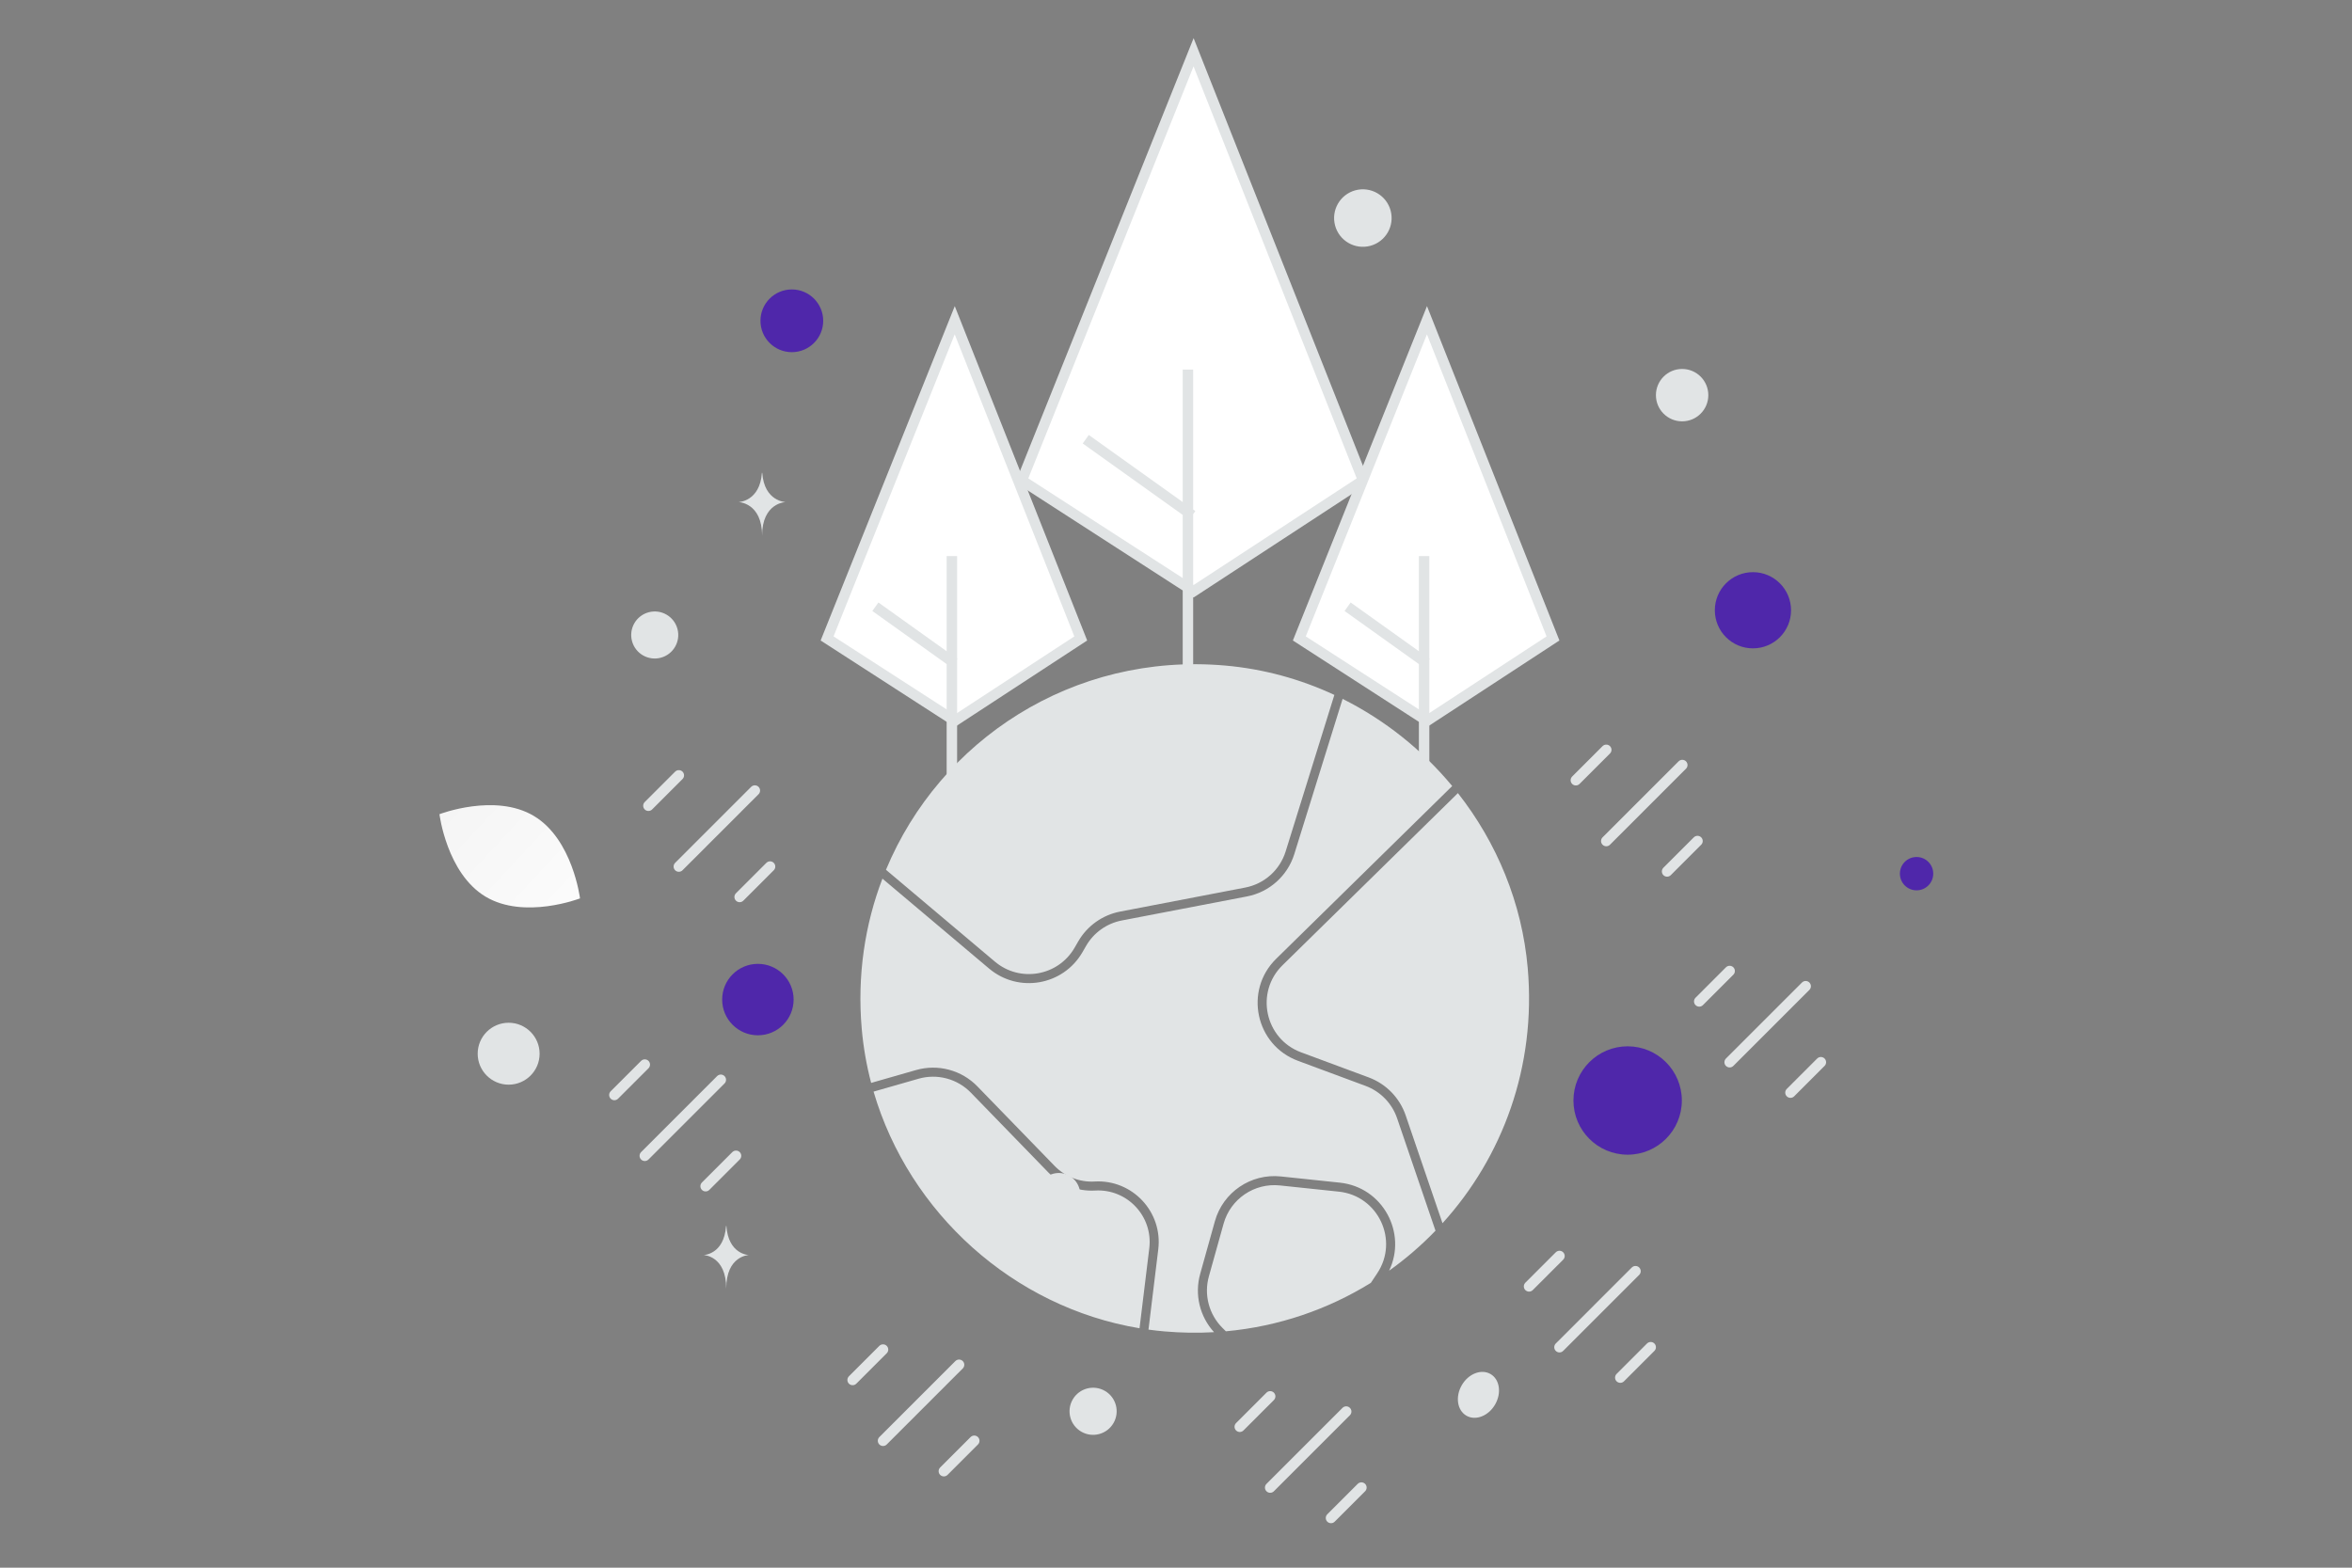 <svg width="900" height="600" viewBox="0 0 900 600" fill="none" xmlns="http://www.w3.org/2000/svg">
<rect x="0" y="0" width="900" height="600" fill="#808080" stroke="none"/>
<g clip-path="url(#clip0_1235_25584)">
<path fill-rule="evenodd" clip-rule="evenodd" d="M337.664 336.282C330.937 353.868 327.97 373.335 329.742 393.709C330.352 400.716 331.558 407.658 333.347 414.46L350.53 409.537C354.643 408.358 358.999 408.318 363.133 409.42C367.267 410.523 371.025 412.726 374.005 415.796L403.562 446.245C405.535 448.277 407.922 449.86 410.561 450.888C413.2 451.915 416.029 452.362 418.856 452.198C433.292 451.363 444.963 463.8 443.213 478.153L439.468 508.884C441.5 509.163 443.546 509.393 445.605 509.572C452.023 510.13 458.351 510.218 464.559 509.866C461.856 506.905 459.95 503.305 459.021 499.405C458.092 495.504 458.171 491.432 459.249 487.57L464.878 467.412C467.98 456.3 478.651 449.051 490.124 450.26L512.676 452.635C529.214 454.378 538.487 471.971 531.539 486.342C537.915 481.79 543.86 476.663 549.299 471.025L534.608 428.001C533.641 425.169 532.055 422.587 529.967 420.443C527.878 418.298 525.339 416.646 522.533 415.604L496.657 406C480.416 399.972 475.959 379.101 488.322 366.965L555.691 300.837C544.221 287.004 529.919 275.565 513.751 267.484L495.261 326.902C493.99 330.987 491.633 334.651 488.443 337.503C485.254 340.354 481.35 342.287 477.148 343.094L429.264 352.292C426.42 352.839 423.728 353.991 421.369 355.67C419.01 357.35 417.039 359.517 415.592 362.025L414.199 364.44C406.84 377.194 389.739 380.191 378.483 370.699L337.664 336.282ZM436.044 508.364L439.777 477.734C441.265 465.524 431.337 454.944 419.056 455.654C415.733 455.847 412.407 455.321 409.305 454.114C406.202 452.906 403.397 451.045 401.078 448.656L371.521 418.207C368.977 415.587 365.77 413.706 362.241 412.765C358.712 411.824 354.994 411.858 351.483 412.864L334.273 417.796C347.862 464.2 387.728 500.331 436.044 508.364ZM584.596 370.582C587.872 408.271 574.94 442.856 551.979 468.161L537.884 426.882C536.751 423.564 534.893 420.539 532.447 418.027C530 415.515 527.025 413.578 523.737 412.358L497.861 402.755C483.998 397.61 480.194 379.794 490.747 369.436L557.876 303.543C572.744 322.479 582.423 345.597 584.596 370.582ZM339.017 332.894L380.714 368.053C390.323 376.154 404.919 373.596 411.2 362.71L412.594 360.295C414.289 357.357 416.597 354.818 419.361 352.85C422.125 350.883 425.28 349.533 428.611 348.893L476.494 339.694C480.081 339.005 483.413 337.356 486.136 334.922C488.859 332.489 490.87 329.361 491.955 325.874L510.599 265.963C497.615 259.913 483.5 256.005 468.732 254.718C410.48 249.653 359.632 283.322 339.017 332.894ZM469.088 509.53C489.327 507.671 508.179 501.128 524.556 490.989L526.989 487.339C535.406 474.715 527.402 457.668 512.314 456.078L489.761 453.702C479.968 452.671 470.86 458.859 468.212 468.343L462.583 488.501C461.619 491.953 461.592 495.598 462.504 499.064C463.416 502.529 465.234 505.689 467.772 508.219L469.088 509.53Z" fill="#E1E4E5"/>
<path d="M391.012 183.871L456.727 226.295L521.61 183.871L456.727 20L391.012 183.871Z" fill="white" stroke="#E1E4E5" stroke-width="4"/>
<path d="M454.568 141.449V254.578M415.465 168.105L456.235 197.229" stroke="#E1E4E5" stroke-width="4"/>
<path d="M497.191 244.352L546.032 275.882L594.254 244.352L546.032 122.559L497.191 244.352Z" fill="white" stroke="#E1E4E5" stroke-width="4"/>
<path d="M544.941 212.824V296.905M515.664 232.217L545.965 253.863" stroke="#E1E4E5" stroke-width="4"/>
<path d="M316.491 244.352L365.332 275.882L413.554 244.352L365.332 122.559L316.491 244.352Z" fill="white" stroke="#E1E4E5" stroke-width="4"/>
<path d="M364.24 212.824V296.905M334.964 232.217L365.265 253.863" stroke="#E1E4E5" stroke-width="4"/>
<path d="M643.735 292.799L614.643 321.891M288.846 302.566L259.754 331.658M275.823 413.266L246.731 442.357M366.987 522.337L337.895 551.429M515.128 540.244L486.036 569.336M625.827 486.522L596.736 515.614M690.945 377.451L661.853 406.543M614.643 286.98L603.006 298.617M259.754 296.748L248.118 308.385M246.731 407.447L235.094 419.084M337.895 516.519L326.258 528.155M486.036 534.425L474.4 546.062M596.736 480.704L585.099 492.34M661.853 371.633L650.216 383.27M649.553 321.89L637.917 333.527M294.665 331.657L283.028 343.294M281.641 442.357L270.005 453.994M372.805 551.428L361.169 563.065M520.947 569.335L509.31 580.972M631.646 515.614L620.009 527.251M696.763 406.542L685.126 418.179" stroke="#E1E4E5" stroke-width="4" stroke-linecap="round" stroke-linejoin="round"/>
<path d="M185.793 343.169C200.641 352.068 221.944 343.841 221.944 343.841C221.944 343.841 219.158 321.189 204.301 312.3C189.452 303.401 168.159 311.618 168.159 311.618C168.159 311.618 170.944 334.27 185.793 343.169Z" fill="url(#paint0_linear_1235_25584)"/>
<path d="M670.768 218.984C662.715 218.984 656.186 225.513 656.186 233.566C656.186 241.62 662.715 248.148 670.768 248.148C678.821 248.148 685.35 241.62 685.35 233.566C685.35 225.513 678.821 218.984 670.768 218.984Z" fill="#4F27AA"/>
<path d="M622.823 400.454C611.369 400.454 602.083 409.739 602.083 421.194C602.083 432.648 611.369 441.934 622.823 441.934C634.277 441.934 643.563 432.648 643.563 421.194C643.563 409.739 634.277 400.454 622.823 400.454Z" fill="#4F27AA"/>
<path d="M302.996 110.777C296.366 110.777 290.992 116.152 290.992 122.781C290.992 129.411 296.366 134.785 302.996 134.785C309.626 134.785 315 129.411 315 122.781C315 116.152 309.626 110.777 302.996 110.777Z" fill="#4F27AA"/>
<path d="M290.01 396.237C282.46 396.237 276.339 390.116 276.339 382.566C276.339 375.015 282.46 368.895 290.01 368.895C297.56 368.895 303.681 375.015 303.681 382.566C303.681 390.116 297.56 396.237 290.01 396.237Z" fill="#4F27AA"/>
<path d="M733.38 340.76C729.856 340.76 727 337.904 727 334.38C727 330.856 729.856 328 733.38 328C736.904 328 739.76 330.856 739.76 334.38C739.76 337.904 736.904 340.76 733.38 340.76Z" fill="#4F27AA"/>
<path d="M398.045 453.046C400.31 449.123 405.327 447.779 409.249 450.044C413.172 452.309 414.517 457.325 412.252 461.248C409.987 465.171 404.97 466.515 401.047 464.251C397.125 461.986 395.78 456.969 398.045 453.046Z" fill="#E1E4E5"/>
<path d="M194.635 415.133C188.092 415.133 182.787 409.829 182.787 403.285C182.787 396.742 188.092 391.438 194.635 391.438C201.179 391.438 206.483 396.742 206.483 403.285C206.483 409.829 201.179 415.133 194.635 415.133Z" fill="#E1E4E5"/>
<path d="M410.47 535.631C412.96 531.318 418.474 529.841 422.787 532.331C427.1 534.821 428.577 540.335 426.087 544.648C423.598 548.961 418.083 550.439 413.77 547.949C409.457 545.459 407.98 539.944 410.47 535.631Z" fill="#E1E4E5"/>
<path d="M643.668 161.261C638.131 161.261 633.643 156.773 633.643 151.236C633.643 145.699 638.131 141.211 643.668 141.211C649.205 141.211 653.693 145.699 653.693 151.236C653.693 156.773 649.205 161.261 643.668 161.261Z" fill="#E1E4E5"/>
<path d="M259.231 240.7C260.518 245.502 257.668 250.438 252.866 251.725C248.063 253.011 243.127 250.162 241.84 245.359C240.554 240.557 243.404 235.621 248.206 234.334C253.008 233.047 257.944 235.897 259.231 240.7Z" fill="#E1E4E5"/>
<path d="M559.35 530.164C561.894 525.758 566.813 523.836 570.338 525.871C573.863 527.906 574.659 533.128 572.115 537.534C569.571 541.94 564.651 543.862 561.126 541.827C557.601 539.792 556.806 534.57 559.35 530.164Z" fill="#E1E4E5"/>
<path d="M532.13 80.609C533.703 86.479 530.219 92.513 524.349 94.086C518.479 95.659 512.445 92.175 510.872 86.305C509.299 80.435 512.783 74.401 518.653 72.828C524.523 71.255 530.557 74.739 532.13 80.609Z" fill="#E1E4E5"/>
<path d="M291.545 180.977H291.676C292.453 191.988 300.642 192.157 300.642 192.157C300.642 192.157 291.612 192.334 291.612 205.056C291.612 192.334 282.583 192.157 282.583 192.157C282.583 192.157 290.768 191.988 291.545 180.977ZM277.826 469.2H277.952C278.699 480.178 286.561 480.347 286.561 480.347C286.561 480.347 277.891 480.523 277.891 493.208C277.891 480.523 269.222 480.347 269.222 480.347C269.222 480.347 277.08 480.178 277.826 469.2Z" fill="#E1E4E5"/>
</g>
<defs>
<linearGradient id="paint0_linear_1235_25584" x1="243.252" y1="371.815" x2="123.776" y2="260.806" gradientUnits="userSpaceOnUse">
<stop stop-color="white"/>
<stop offset="1" stop-color="#EEEEEE"/>
</linearGradient>
<clipPath id="clip0_1235_25584">
<rect width="900" height="600" fill="white"/>
</clipPath>
</defs>
</svg>
